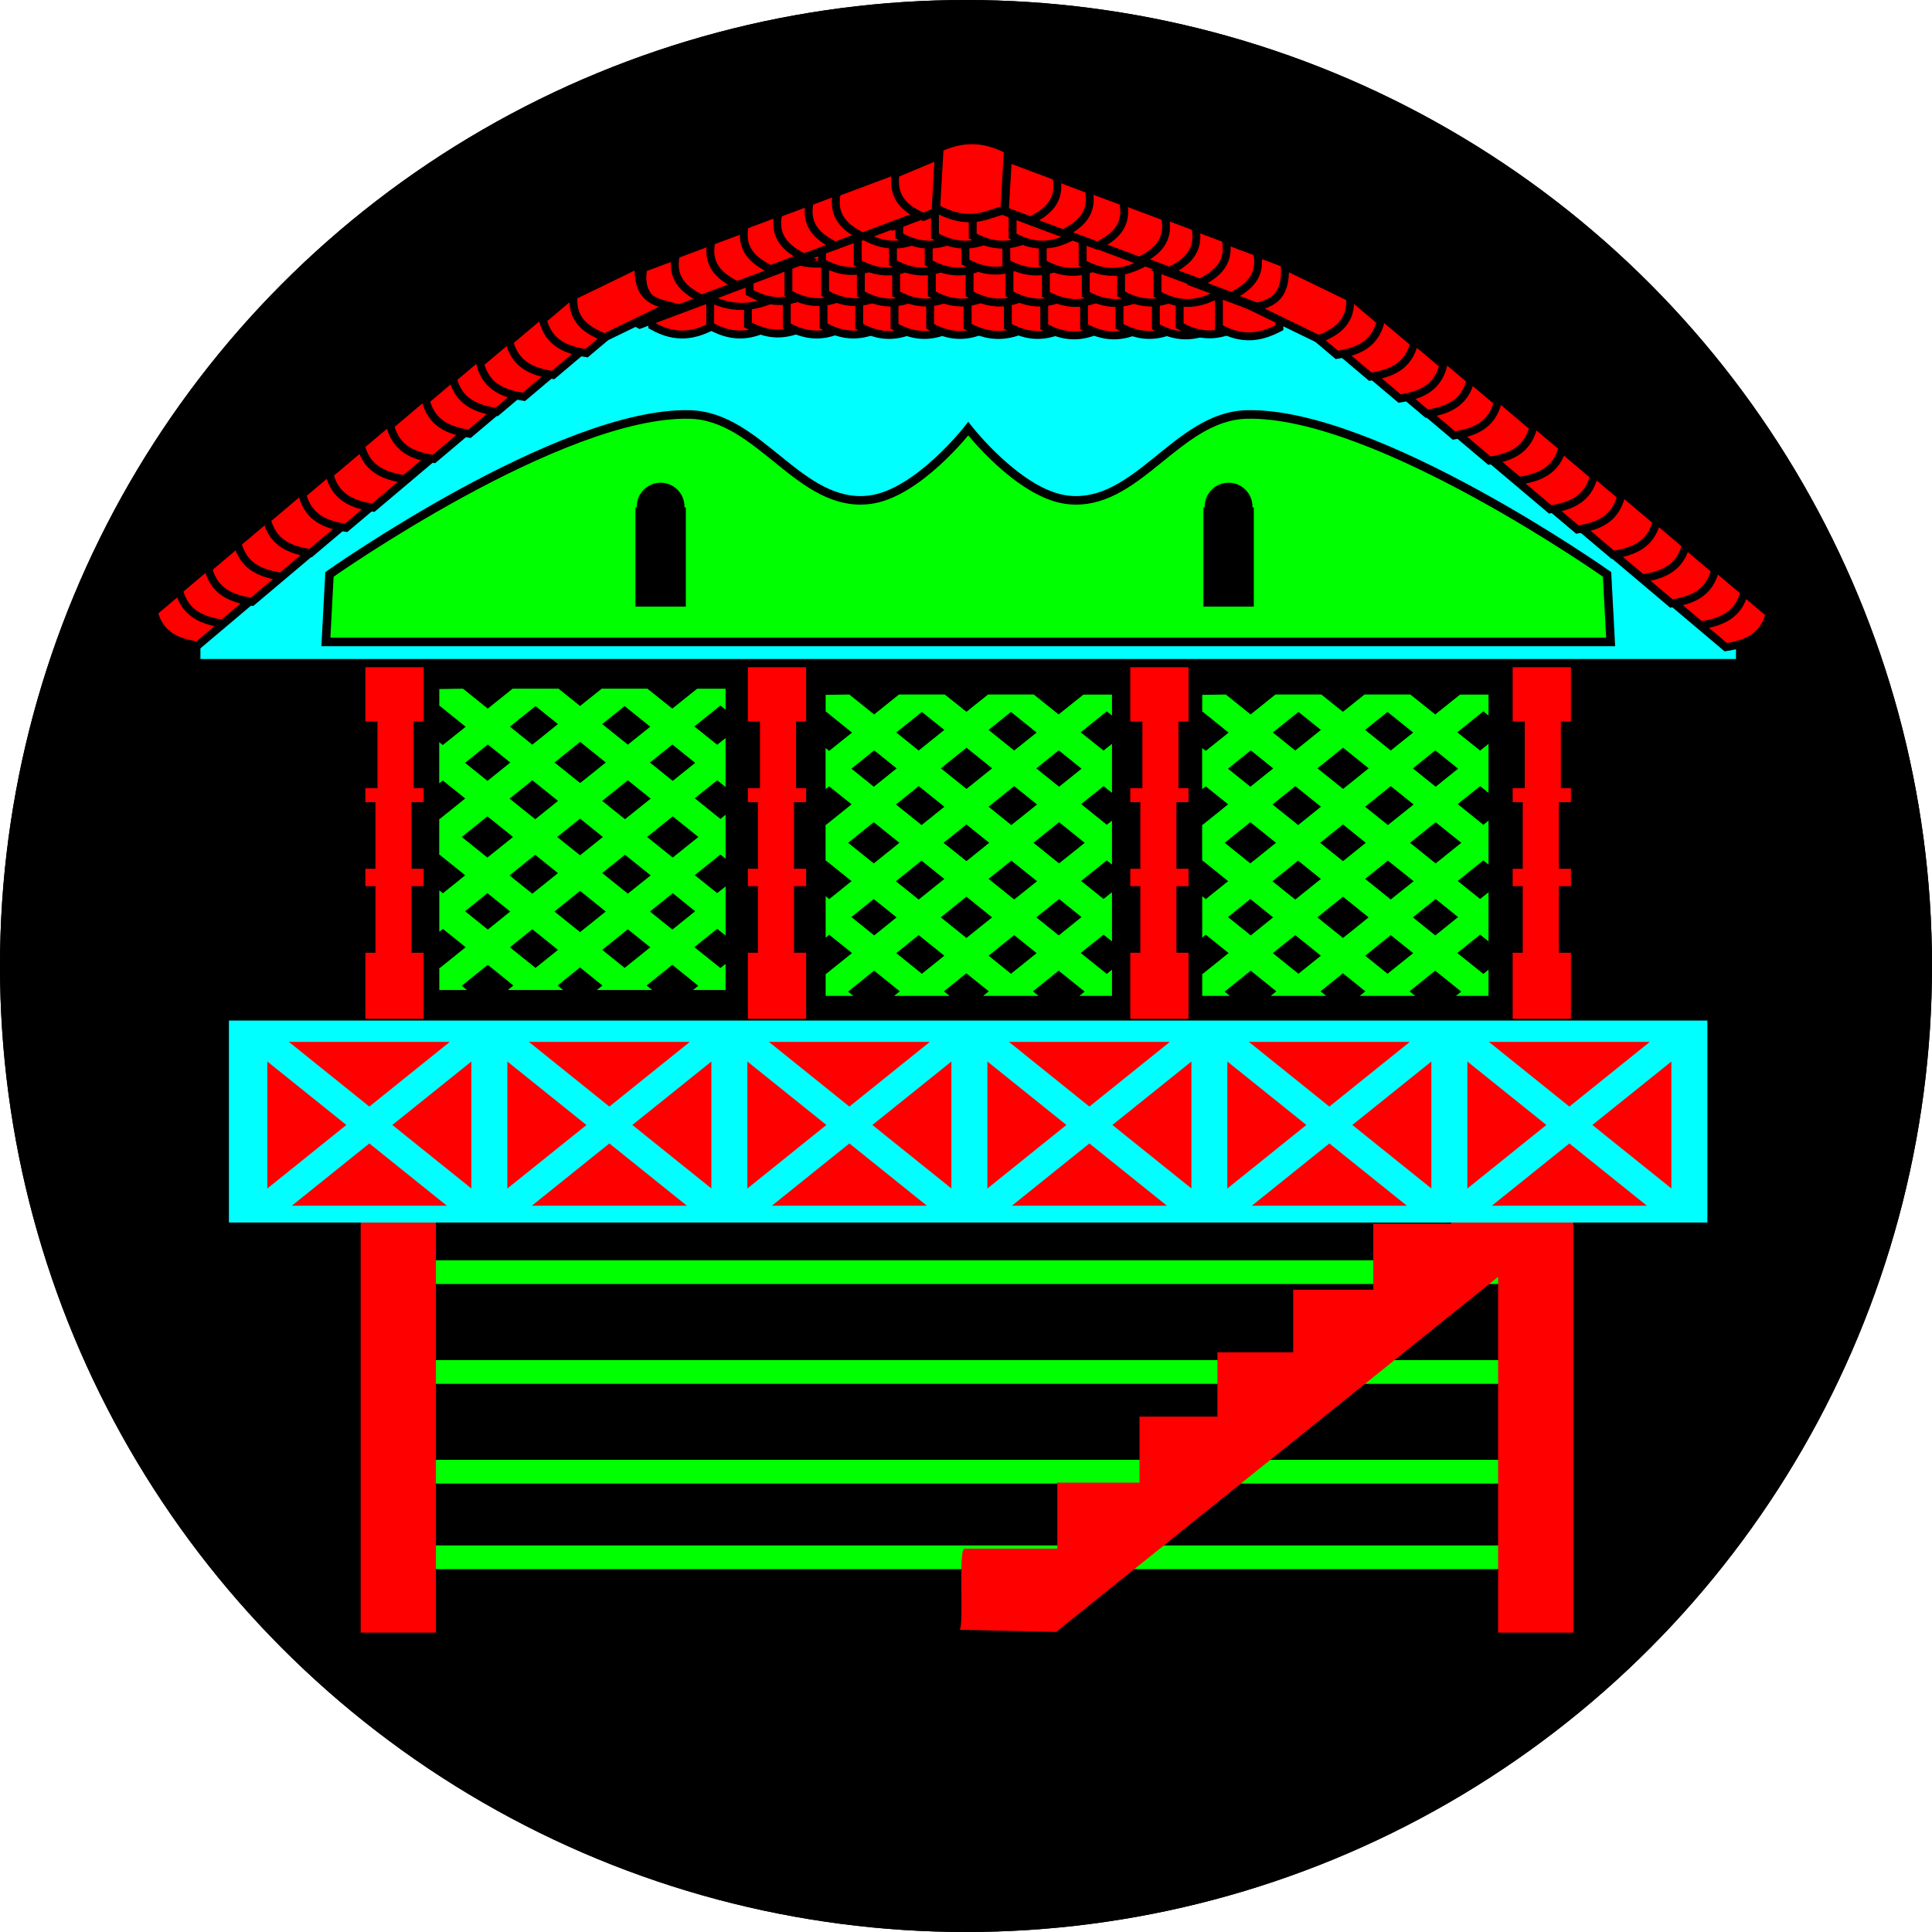 <?xml version="1.0" encoding="UTF-8" standalone="no"?>
<!-- Created with Inkscape (http://www.inkscape.org/) -->

<svg
   xmlns:dc="http://purl.org/dc/elements/1.1/"
   xmlns:cc="http://creativecommons.org/ns#"
   xmlns:rdf="http://www.w3.org/1999/02/22-rdf-syntax-ns#"
   xmlns:svg="http://www.w3.org/2000/svg"
   xmlns="http://www.w3.org/2000/svg"
   xmlns:sodipodi="http://sodipodi.sourceforge.net/DTD/sodipodi-0.dtd"
   xmlns:inkscape="http://www.inkscape.org/namespaces/inkscape"
   width="100"
   height="100"
   viewBox="0 0 26.458 26.458"
   version="1.1"
   id="svg5178"
   inkscape:version="0.92.3 (2405546, 2018-03-11)"
   sodipodi:docname="template9.svg">
  <defs
     id="defs5172" />
  <sodipodi:namedview
     id="base"
     pagecolor="#ffffff"
     bordercolor="#666666"
     borderopacity="1.0"
     inkscape:pageopacity="0.0"
     inkscape:pageshadow="2"
     inkscape:zoom="6.9658599"
     inkscape:cx="26.779186"
     inkscape:cy="51.047329"
     inkscape:document-units="mm"
     inkscape:current-layer="layer1"
     showgrid="false"
     units="px"
     inkscape:window-width="1920"
     inkscape:window-height="1017"
     inkscape:window-x="-8"
     inkscape:window-y="-8"
     inkscape:window-maximized="1"
     inkscape:snap-global="false"
     showguides="true"
     inkscape:guide-bbox="true">
    <sodipodi:guide
       position="7.843,-2.929"
       orientation="0,1"
       id="guide7436"
       inkscape:locked="false" />
  </sodipodi:namedview>
  <g
     inkscape:label="Layer 1"
     inkscape:groupmode="layer"
     id="layer1"
     transform="translate(0,-270.542)">
    <circle
       style="opacity:1;vector-effect:none;fill:#000000;fill-opacity:1;fill-rule:nonzero;stroke:none;stroke-width:0.241;stroke-linecap:butt;stroke-linejoin:miter;stroke-miterlimit:4;stroke-dasharray:none;stroke-dashoffset:0;stroke-opacity:1"
       id="path5798-6-7"
       cx="13.229"
       cy="283.771"
       r="13.229" />
    <circle
       style="opacity:1;vector-effect:none;fill:#000000;fill-opacity:1;fill-rule:nonzero;stroke:none;stroke-width:0.241;stroke-linecap:butt;stroke-linejoin:miter;stroke-miterlimit:4;stroke-dasharray:none;stroke-dashoffset:0;stroke-opacity:1"
       id="path5798-6-7-1"
       cx="13.229"
       cy="283.771"
       r="13.229" />
    <rect
       y="287.801"
       x="5.161"
       height="0.325"
       width="16.036"
       id="rect6314"
       style="opacity:1;vector-effect:none;fill:#00ff00;fill-opacity:1;fill-rule:nonzero;stroke:none;stroke-width:0.098px;stroke-linecap:butt;stroke-linejoin:miter;stroke-miterlimit:4;stroke-dasharray:none;stroke-dashoffset:0;stroke-opacity:1" />
    <rect
       y="289.168"
       x="5.728"
       height="0.325"
       width="15.418"
       id="rect6316"
       style="opacity:1;vector-effect:none;fill:#00ff00;fill-opacity:1;fill-rule:nonzero;stroke:none;stroke-width:0.098px;stroke-linecap:butt;stroke-linejoin:miter;stroke-miterlimit:4;stroke-dasharray:none;stroke-dashoffset:0;stroke-opacity:1" />
    <rect
       y="290.534"
       x="5.728"
       height="0.325"
       width="15.556"
       id="rect6318"
       style="opacity:1;vector-effect:none;fill:#00ff00;fill-opacity:1;fill-rule:nonzero;stroke:none;stroke-width:0.098px;stroke-linecap:butt;stroke-linejoin:miter;stroke-miterlimit:4;stroke-dasharray:none;stroke-dashoffset:0;stroke-opacity:1" />
    <rect
       style="opacity:1;vector-effect:none;fill:#00ff00;fill-opacity:1;fill-rule:nonzero;stroke:none;stroke-width:0.098px;stroke-linecap:butt;stroke-linejoin:miter;stroke-miterlimit:4;stroke-dasharray:none;stroke-dashoffset:0;stroke-opacity:1"
       id="rect6312"
       width="15.384"
       height="0.325"
       x="5.728"
       y="291.706" />
    <rect
       style="opacity:1;vector-effect:none;fill:#ff0000;fill-opacity:1;fill-rule:nonzero;stroke:none;stroke-width:0.189;stroke-linecap:butt;stroke-linejoin:miter;stroke-miterlimit:4;stroke-dasharray:none;stroke-dashoffset:0;stroke-opacity:1"
       id="rect4735"
       width="1.031"
       height="5.844"
       x="4.939"
       y="287.056" />
    <path
       style="opacity:1;vector-effect:none;fill:#ff0000;fill-opacity:1;fill-rule:nonzero;stroke:none;stroke-width:0.335;stroke-linecap:butt;stroke-linejoin:miter;stroke-miterlimit:4;stroke-dasharray:none;stroke-dashoffset:0;stroke-opacity:1"
       d="m 22.028,284.687 -0.021,0.017 v 0.858 h -1.038 v 0.857 h -1.096 v 0.881 h -1.067 v 0.904 h -1.096 v 0.857 h -1.038 v 0.881 h -1.067 v 0.904 h -1.125 v 0.904 h -1.267 c -0.097,-0.028 -0.007,1.059 -0.072,1.111 l 1.322,0.03 8.888,-7.14 z m -7.548,6.158 v 0.014 l 0.026,-0.014 z"
       id="rect4735-9-1"
       inkscape:connector-curvature="0"
       sodipodi:nodetypes="cccccccccccccccccccccccccc" />
    <rect
       style="opacity:1;vector-effect:none;fill:#ff0000;fill-opacity:1;fill-rule:nonzero;stroke:none;stroke-width:0.189;stroke-linecap:butt;stroke-linejoin:miter;stroke-miterlimit:4;stroke-dasharray:none;stroke-dashoffset:0;stroke-opacity:1"
       id="rect4735-9"
       width="1.031"
       height="5.798"
       x="20.516"
       y="287.102" />
    <path
       inkscape:connector-curvature="0"
       id="path8631"
       d="m 6.016,279.978 v 0.234 l 0.005,-0.004 0.356,0.287 -0.313,0.25 -0.049,-0.039 v 0.564 l 0.049,-0.039 0.307,0.246 -0.351,0.282 -0.005,-0.004 v 0.496 l 0.005,-0.004 0.351,0.282 -0.306,0.246 -0.049,-0.04 v 0.568 l 0.049,-0.04 0.312,0.251 -0.356,0.286 -0.005,-0.004 v 0.304 h 0.379 l -0.072,-0.058 0.357,-0.287 0.351,0.283 -0.077,0.062 h 0.759 l -0.077,-0.062 0.307,-0.247 0.307,0.247 -0.077,0.062 h 0.759 l -0.077,-0.062 0.352,-0.283 0.356,0.287 -0.072,0.058 h 0.446 v -0.358 l -0.071,0.057 -0.357,-0.286 0.313,-0.251 0.115,0.092 v -0.673 l -0.115,0.092 -0.307,-0.246 0.351,-0.282 0.071,0.057 v -0.602 l -0.071,0.057 -0.351,-0.283 0.307,-0.246 0.115,0.092 v -0.671 l -0.115,0.092 -0.313,-0.25 0.357,-0.287 0.071,0.057 v -0.287 h -0.39 l -0.34,0.272 -0.341,-0.273 H 8.24 l -0.296,0.237 -0.296,-0.237 H 7.02 l -0.34,0.273 -0.34,-0.273 z m 1.318,0.234 0.307,0.246 -0.351,0.282 -0.307,-0.247 z m 1.22,0 0.351,0.282 -0.307,0.246 -0.351,-0.282 z m -0.609,0.49 0.351,0.282 -0.351,0.282 -0.351,-0.282 z m -1.264,0.036 0.307,0.247 -0.312,0.251 -0.307,-0.247 z m 2.527,0 0.312,0.251 -0.307,0.247 -0.312,-0.251 z m -1.917,0.49 0.351,0.282 -0.312,0.251 -0.351,-0.282 z m 1.307,0 0.313,0.251 -0.352,0.282 -0.312,-0.251 z m -1.923,0.494 0.351,0.282 -0.351,0.282 -0.351,-0.282 z m 2.538,0 0.351,0.282 -0.351,0.282 -0.351,-0.282 z m -1.269,0.031 0.312,0.251 -0.312,0.251 -0.313,-0.251 z m -0.615,0.495 0.312,0.251 -0.351,0.282 -0.312,-0.25 z m 1.23,0 0.352,0.282 -0.313,0.25 -0.351,-0.282 z m -0.615,0.494 0.351,0.283 -0.351,0.282 -0.351,-0.282 z m -1.269,0.032 0.312,0.251 -0.306,0.247 -0.312,-0.251 z m 2.538,0 0.307,0.247 -0.312,0.251 -0.307,-0.247 z m -1.923,0.494 0.351,0.282 -0.307,0.247 -0.351,-0.282 z m 1.308,0 0.307,0.247 -0.351,0.282 -0.306,-0.247 z"
       style="opacity:1;vector-effect:none;fill:#00ff00;fill-opacity:1;fill-rule:nonzero;stroke:none;stroke-width:0.099;stroke-linecap:butt;stroke-linejoin:miter;stroke-miterlimit:4;stroke-dasharray:none;stroke-dashoffset:0;stroke-opacity:1" />
    <path
       inkscape:connector-curvature="0"
       id="path8633"
       d="m 11.307,280.058 v 0.234 l 0.005,-0.004 0.356,0.287 -0.313,0.25 -0.049,-0.039 v 0.564 l 0.049,-0.039 0.307,0.246 -0.351,0.282 -0.005,-0.004 v 0.496 l 0.005,-0.004 0.351,0.282 -0.306,0.246 -0.049,-0.04 v 0.568 l 0.049,-0.04 0.312,0.251 -0.356,0.286 -0.005,-0.004 v 0.304 h 0.379 l -0.072,-0.058 0.357,-0.287 0.351,0.283 -0.077,0.062 h 0.759 l -0.077,-0.062 0.307,-0.247 0.307,0.247 -0.077,0.062 h 0.759 l -0.077,-0.062 0.352,-0.283 0.356,0.287 -0.072,0.058 h 0.446 v -0.358 l -0.071,0.057 -0.357,-0.286 0.313,-0.251 0.115,0.092 v -0.673 l -0.115,0.092 -0.307,-0.246 0.351,-0.282 0.071,0.057 v -0.602 l -0.071,0.057 -0.351,-0.283 0.307,-0.246 0.115,0.092 v -0.671 l -0.115,0.092 -0.313,-0.25 0.357,-0.287 0.071,0.057 v -0.287 h -0.39 l -0.34,0.272 -0.341,-0.273 H 13.531 l -0.296,0.237 -0.296,-0.237 h -0.628 l -0.34,0.273 -0.34,-0.273 z m 1.318,0.234 0.307,0.246 -0.351,0.282 -0.307,-0.247 z m 1.22,0 0.351,0.282 -0.307,0.246 -0.351,-0.282 z m -0.609,0.49 0.351,0.282 -0.351,0.282 -0.351,-0.282 z m -1.264,0.036 0.307,0.247 -0.312,0.251 -0.307,-0.247 z m 2.527,0 0.312,0.251 -0.307,0.247 -0.312,-0.251 z m -1.917,0.49 0.351,0.282 -0.312,0.251 -0.351,-0.282 z m 1.307,0 0.313,0.251 -0.352,0.282 -0.312,-0.251 z m -1.923,0.494 0.351,0.282 -0.351,0.282 -0.351,-0.282 z m 2.538,0 0.351,0.282 -0.351,0.282 -0.351,-0.282 z m -1.269,0.031 0.312,0.251 -0.312,0.251 -0.313,-0.251 z m -0.615,0.495 0.312,0.251 -0.351,0.282 -0.312,-0.25 z m 1.23,0 0.352,0.282 -0.313,0.25 -0.351,-0.282 z m -0.615,0.494 0.351,0.283 -0.351,0.282 -0.351,-0.282 z m -1.269,0.032 0.312,0.251 -0.306,0.247 -0.312,-0.251 z m 2.538,0 0.307,0.247 -0.312,0.251 -0.307,-0.247 z m -1.923,0.494 0.351,0.282 -0.307,0.247 -0.351,-0.282 z m 1.308,0 0.307,0.247 -0.351,0.282 -0.306,-0.247 z"
       style="opacity:1;vector-effect:none;fill:#00ff00;fill-opacity:1;fill-rule:nonzero;stroke:none;stroke-width:0.099;stroke-linecap:butt;stroke-linejoin:miter;stroke-miterlimit:4;stroke-dasharray:none;stroke-dashoffset:0;stroke-opacity:1" />
    <path
       style="opacity:1;vector-effect:none;fill:#00ff00;fill-opacity:1;fill-rule:nonzero;stroke:none;stroke-width:0.099;stroke-linecap:butt;stroke-linejoin:miter;stroke-miterlimit:4;stroke-dasharray:none;stroke-dashoffset:0;stroke-opacity:1"
       d="m 16.464,280.058 v 0.234 l 0.005,-0.004 0.356,0.287 -0.313,0.25 -0.049,-0.039 v 0.564 l 0.049,-0.039 0.307,0.246 -0.351,0.282 -0.005,-0.004 v 0.496 l 0.005,-0.004 0.351,0.282 -0.306,0.246 -0.049,-0.04 v 0.568 l 0.049,-0.04 0.312,0.251 -0.356,0.286 -0.005,-0.004 v 0.304 h 0.379 l -0.072,-0.058 0.357,-0.287 0.351,0.283 -0.077,0.062 h 0.759 l -0.077,-0.062 0.307,-0.247 0.307,0.247 -0.077,0.062 h 0.759 l -0.077,-0.062 0.352,-0.283 0.356,0.287 -0.072,0.058 h 0.446 v -0.358 l -0.071,0.057 -0.357,-0.286 0.313,-0.251 0.115,0.092 v -0.673 l -0.115,0.092 -0.307,-0.246 0.351,-0.282 0.071,0.057 v -0.602 l -0.071,0.057 -0.351,-0.283 0.307,-0.246 0.115,0.092 v -0.671 l -0.115,0.092 -0.313,-0.25 0.357,-0.287 0.071,0.057 v -0.287 h -0.39 l -0.34,0.272 -0.341,-0.273 h -0.627 l -0.296,0.237 -0.296,-0.237 h -0.628 l -0.34,0.273 -0.34,-0.273 z m 1.318,0.234 0.307,0.246 -0.351,0.282 -0.307,-0.247 z m 1.22,0 0.351,0.282 -0.307,0.246 -0.351,-0.282 z m -0.609,0.49 0.351,0.282 -0.351,0.282 -0.351,-0.282 z m -1.264,0.036 0.307,0.247 -0.312,0.251 -0.307,-0.247 z m 2.527,0 0.312,0.251 -0.307,0.247 -0.312,-0.251 z m -1.917,0.49 0.351,0.282 -0.312,0.251 -0.351,-0.282 z m 1.307,0 0.313,0.251 -0.352,0.282 -0.312,-0.251 z m -1.923,0.494 0.351,0.282 -0.351,0.282 -0.351,-0.282 z m 2.538,0 0.351,0.282 -0.351,0.282 -0.351,-0.282 z m -1.269,0.031 0.312,0.251 -0.312,0.251 -0.313,-0.251 z m -0.615,0.495 0.312,0.251 -0.351,0.282 -0.312,-0.25 z m 1.23,0 0.352,0.282 -0.313,0.25 -0.351,-0.282 z m -0.615,0.494 0.351,0.283 -0.351,0.282 -0.351,-0.282 z m -1.269,0.032 0.312,0.251 -0.306,0.247 -0.312,-0.251 z m 2.538,0 0.307,0.247 -0.312,0.251 -0.307,-0.247 z m -1.923,0.494 0.351,0.282 -0.307,0.247 -0.351,-0.282 z m 1.308,0 0.307,0.247 -0.351,0.282 -0.306,-0.247 z"
       id="rect4490"
       inkscape:connector-curvature="0" />
    <path
       id="path4195-4"
       style="fill:#00ffff;stroke:#000000;stroke-width:0.117px;stroke-linecap:butt;stroke-linejoin:miter;stroke-opacity:1"
       d="m 2.686,279.625 v -0.779 l 6.164,-4.38 c 2.939,0 5.879,0 8.818,0 l 6.164,4.38 v 0.779 c -7.049,0 -14.098,0 -21.146,0 z"
       inkscape:connector-curvature="0"
       sodipodi:nodetypes="ccccccc" />
    <path
       id="path4197-4"
       style="fill:#00ff00;stroke:#000000;stroke-width:0.117px;stroke-linecap:butt;stroke-linejoin:miter;stroke-opacity:1"
       d="m 22.057,279.333 -0.049,-0.925 c 0,0 -3.16,-2.229 -4.931,-2.19 -0.964,0.021 -1.509,1.287 -2.466,1.168 -0.657,-0.082 -1.351,-0.973 -1.351,-0.973 0,0 -0.694,0.892 -1.351,0.973 -0.957,0.119 -1.502,-1.147 -2.466,-1.168 -1.771,-0.039 -4.931,2.19 -4.931,2.19 l -0.049,0.925 h 8.798 z"
       inkscape:connector-curvature="0"
       sodipodi:nodetypes="ccccccccccc" />
    <path
       inkscape:connector-curvature="0"
       style="opacity:1;vector-effect:none;fill:#ff0000;fill-opacity:1;fill-rule:nonzero;stroke:#000000;stroke-width:0.061;stroke-linecap:butt;stroke-linejoin:miter;stroke-miterlimit:4;stroke-dasharray:none;stroke-dashoffset:0;stroke-opacity:1"
       d="m 4.973,279.649 v 0.805 H 5.139 v 0.851 H 4.973 v 0.253 h 0.138 v 0.851 H 4.973 v 0.299 h 0.138 v 0.851 H 4.973 v 0.966 H 5.832 v -0.966 H 5.666 v -0.851 H 5.832 V 282.409 H 5.666 v -0.851 H 5.832 v -0.253 H 5.695 v -0.851 h 0.138 v -0.805 z"
       id="rect4330" />
    <path
       id="path4384"
       d="m 10.211,279.649 v 0.805 h 0.166 v 0.851 h -0.166 v 0.253 h 0.138 v 0.851 h -0.138 v 0.299 h 0.138 v 0.851 h -0.138 v 0.966 h 0.859 v -0.966 h -0.166 v -0.851 h 0.166 v -0.299 h -0.166 v -0.851 h 0.166 v -0.253 h -0.138 v -0.851 h 0.138 v -0.805 z"
       style="opacity:1;vector-effect:none;fill:#ff0000;fill-opacity:1;fill-rule:nonzero;stroke:#000000;stroke-width:0.061;stroke-linecap:butt;stroke-linejoin:miter;stroke-miterlimit:4;stroke-dasharray:none;stroke-dashoffset:0;stroke-opacity:1"
       inkscape:connector-curvature="0" />
    <path
       id="path4386"
       d="m 15.448,279.649 v 0.805 h 0.166 v 0.851 h -0.166 v 0.253 h 0.138 v 0.851 h -0.138 v 0.299 h 0.138 v 0.851 h -0.138 v 0.966 h 0.859 v -0.966 h -0.166 v -0.851 h 0.166 v -0.299 h -0.166 v -0.851 h 0.166 v -0.253 h -0.138 v -0.851 h 0.138 v -0.805 z"
       style="opacity:1;vector-effect:none;fill:#ff0000;fill-opacity:1;fill-rule:nonzero;stroke:#000000;stroke-width:0.061;stroke-linecap:butt;stroke-linejoin:miter;stroke-miterlimit:4;stroke-dasharray:none;stroke-dashoffset:0;stroke-opacity:1"
       inkscape:connector-curvature="0" />
    <path
       id="path4388"
       d="m 20.685,279.649 v 0.805 h 0.166 v 0.851 H 20.685 v 0.253 h 0.138 v 0.851 H 20.685 v 0.299 h 0.138 v 0.851 H 20.685 v 0.966 h 0.859 v -0.966 h -0.166 v -0.851 h 0.166 v -0.299 h -0.166 v -0.851 h 0.166 v -0.253 h -0.138 v -0.851 h 0.138 v -0.805 z"
       style="opacity:1;vector-effect:none;fill:#ff0000;fill-opacity:1;fill-rule:nonzero;stroke:#000000;stroke-width:0.061;stroke-linecap:butt;stroke-linejoin:miter;stroke-miterlimit:4;stroke-dasharray:none;stroke-dashoffset:0;stroke-opacity:1"
       inkscape:connector-curvature="0" />
    <rect
       style="opacity:1;vector-effect:none;fill:#00ffff;fill-opacity:1;fill-rule:nonzero;stroke:none;stroke-width:0.239;stroke-linecap:butt;stroke-linejoin:miter;stroke-miterlimit:4;stroke-dasharray:none;stroke-dashoffset:0;stroke-opacity:1"
       id="rect4390"
       width="20.247"
       height="2.766"
       x="3.135"
       y="284.518" />
    <path
       style="opacity:1;vector-effect:none;fill:#ff0000;fill-opacity:1;fill-rule:nonzero;stroke:none;stroke-width:0.117px;stroke-linecap:butt;stroke-linejoin:miter;stroke-miterlimit:4;stroke-dasharray:none;stroke-dashoffset:0;stroke-opacity:1"
       d="m 3.956,284.81 1.102,0.886 1.102,-0.886 z m -0.295,0.269 v 1.739 l 1.082,-0.87 z m 2.794,1.9e-4 -1.082,0.869 1.082,0.869 z m -1.397,1.122 -1.062,0.853 h 2.124 z"
       id="rect4392"
       inkscape:connector-curvature="0" />
    <path
       style="opacity:1;vector-effect:none;fill:#ff0000;fill-opacity:1;fill-rule:nonzero;stroke:none;stroke-width:0.117px;stroke-linecap:butt;stroke-linejoin:miter;stroke-miterlimit:4;stroke-dasharray:none;stroke-dashoffset:0;stroke-opacity:1"
       d="m 7.243,284.81 1.102,0.886 1.102,-0.886 z m -0.295,0.269 v 1.739 L 8.031,285.949 Z m 2.794,1.9e-4 -1.082,0.869 1.082,0.869 z m -1.397,1.122 -1.062,0.853 h 2.124 z"
       id="rect4392-9"
       inkscape:connector-curvature="0" />
    <path
       style="opacity:1;vector-effect:none;fill:#ff0000;fill-opacity:1;fill-rule:nonzero;stroke:none;stroke-width:0.117px;stroke-linecap:butt;stroke-linejoin:miter;stroke-miterlimit:4;stroke-dasharray:none;stroke-dashoffset:0;stroke-opacity:1"
       d="m 10.53,284.81 1.102,0.886 1.102,-0.886 z m -0.295,0.269 v 1.739 l 1.082,-0.87 z m 2.794,1.9e-4 -1.082,0.869 1.082,0.869 z m -1.397,1.122 -1.062,0.853 h 2.124 z"
       id="rect4392-8"
       inkscape:connector-curvature="0" />
    <path
       style="opacity:1;vector-effect:none;fill:#ff0000;fill-opacity:1;fill-rule:nonzero;stroke:none;stroke-width:0.117px;stroke-linecap:butt;stroke-linejoin:miter;stroke-miterlimit:4;stroke-dasharray:none;stroke-dashoffset:0;stroke-opacity:1"
       d="m 13.817,284.81 1.102,0.886 1.102,-0.886 z m -0.295,0.269 v 1.739 l 1.082,-0.87 z m 2.794,1.9e-4 -1.082,0.869 1.082,0.869 z m -1.397,1.122 -1.062,0.853 h 2.124 z"
       id="rect4392-9-2"
       inkscape:connector-curvature="0" />
    <path
       style="opacity:1;vector-effect:none;fill:#ff0000;fill-opacity:1;fill-rule:nonzero;stroke:none;stroke-width:0.117px;stroke-linecap:butt;stroke-linejoin:miter;stroke-miterlimit:4;stroke-dasharray:none;stroke-dashoffset:0;stroke-opacity:1"
       d="m 17.103,284.81 1.102,0.886 1.102,-0.886 z m -0.295,0.269 v 1.739 l 1.082,-0.87 z m 2.794,1.9e-4 -1.082,0.869 1.082,0.869 z m -1.397,1.122 -1.062,0.853 h 2.124 z"
       id="rect4392-8-9"
       inkscape:connector-curvature="0" />
    <path
       style="opacity:1;vector-effect:none;fill:#ff0000;fill-opacity:1;fill-rule:nonzero;stroke:none;stroke-width:0.117px;stroke-linecap:butt;stroke-linejoin:miter;stroke-miterlimit:4;stroke-dasharray:none;stroke-dashoffset:0;stroke-opacity:1"
       d="m 20.39,284.81 1.102,0.886 1.102,-0.886 z m -0.295,0.269 v 1.739 l 1.082,-0.87 z m 2.794,1.9e-4 -1.082,0.869 1.082,0.869 z m -1.397,1.122 -1.062,0.853 h 2.124 z"
       id="rect4392-9-2-6"
       inkscape:connector-curvature="0" />
    <path
       sodipodi:nodetypes="ccccc"
       inkscape:connector-curvature="0"
       d="m 8.933,274.169 c 0.477,0.253 0.652,0.125 0.828,0 v 0.836 c -0.236,0.122 -0.49,0.19 -0.828,0 z"
       style="opacity:1;vector-effect:none;fill:#ff0000;fill-opacity:1;fill-rule:nonzero;stroke:#000000;stroke-width:0.108;stroke-linecap:butt;stroke-linejoin:miter;stroke-miterlimit:4;stroke-dasharray:none;stroke-dashoffset:0;stroke-opacity:1"
       id="path5635" />
    <path
       sodipodi:nodetypes="ccccc"
       inkscape:connector-curvature="0"
       d="m 9.726,274.169 c 0.477,0.253 0.652,0.125 0.828,0 v 0.836 c -0.236,0.122 -0.49,0.19 -0.828,0 z"
       style="opacity:1;vector-effect:none;fill:#ff0000;fill-opacity:1;fill-rule:nonzero;stroke:#000000;stroke-width:0.108;stroke-linecap:butt;stroke-linejoin:miter;stroke-miterlimit:4;stroke-dasharray:none;stroke-dashoffset:0;stroke-opacity:1"
       id="path5637" />
    <path
       sodipodi:nodetypes="ccccc"
       inkscape:connector-curvature="0"
       d="m 10.243,274.155 c 0.477,0.253 0.652,0.125 0.828,0 v 0.836 c -0.236,0.122 -0.49,0.19 -0.828,0 z"
       style="opacity:1;vector-effect:none;fill:#ff0000;fill-opacity:1;fill-rule:nonzero;stroke:#000000;stroke-width:0.108;stroke-linecap:butt;stroke-linejoin:miter;stroke-miterlimit:4;stroke-dasharray:none;stroke-dashoffset:0;stroke-opacity:1"
       id="path5639" />
    <path
       sodipodi:nodetypes="ccccc"
       inkscape:connector-curvature="0"
       d="m 10.775,274.169 c 0.477,0.253 0.652,0.125 0.828,0 v 0.836 c -0.236,0.122 -0.49,0.19 -0.828,0 z"
       style="opacity:1;vector-effect:none;fill:#ff0000;fill-opacity:1;fill-rule:nonzero;stroke:#000000;stroke-width:0.108;stroke-linecap:butt;stroke-linejoin:miter;stroke-miterlimit:4;stroke-dasharray:none;stroke-dashoffset:0;stroke-opacity:1"
       id="path5641" />
    <path
       sodipodi:nodetypes="ccccc"
       inkscape:connector-curvature="0"
       d="m 11.278,274.169 c 0.477,0.253 0.652,0.125 0.828,0 v 0.836 c -0.236,0.122 -0.49,0.19 -0.828,0 z"
       style="opacity:1;vector-effect:none;fill:#ff0000;fill-opacity:1;fill-rule:nonzero;stroke:#000000;stroke-width:0.108;stroke-linecap:butt;stroke-linejoin:miter;stroke-miterlimit:4;stroke-dasharray:none;stroke-dashoffset:0;stroke-opacity:1"
       id="path5643" />
    <path
       sodipodi:nodetypes="ccccc"
       inkscape:connector-curvature="0"
       d="m 11.767,274.175 c 0.477,0.253 0.652,0.125 0.828,0 v 0.836 c -0.236,0.122 -0.49,0.19 -0.828,0 z"
       style="opacity:1;vector-effect:none;fill:#ff0000;fill-opacity:1;fill-rule:nonzero;stroke:#000000;stroke-width:0.108;stroke-linecap:butt;stroke-linejoin:miter;stroke-miterlimit:4;stroke-dasharray:none;stroke-dashoffset:0;stroke-opacity:1"
       id="path5645" />
    <path
       sodipodi:nodetypes="ccccc"
       inkscape:connector-curvature="0"
       d="m 12.25,274.175 c 0.477,0.253 0.652,0.125 0.828,0 v 0.836 c -0.236,0.122 -0.49,0.19 -0.828,0 z"
       style="opacity:1;vector-effect:none;fill:#ff0000;fill-opacity:1;fill-rule:nonzero;stroke:#000000;stroke-width:0.108;stroke-linecap:butt;stroke-linejoin:miter;stroke-miterlimit:4;stroke-dasharray:none;stroke-dashoffset:0;stroke-opacity:1"
       id="path5647" />
    <path
       id="rect4812"
       style="opacity:1;vector-effect:none;fill:#ff0000;fill-opacity:1;fill-rule:nonzero;stroke:#000000;stroke-width:0.108;stroke-linecap:butt;stroke-linejoin:miter;stroke-miterlimit:4;stroke-dasharray:none;stroke-dashoffset:0;stroke-opacity:1"
       d="m 12.738,274.175 c 0.477,0.253 0.652,0.125 0.828,0 v 0.836 c -0.236,0.122 -0.49,0.19 -0.828,0 z"
       inkscape:connector-curvature="0"
       sodipodi:nodetypes="ccccc" />
    <path
       sodipodi:nodetypes="ccccc"
       inkscape:connector-curvature="0"
       d="m 13.251,274.176 c 0.491,0.253 0.671,0.125 0.852,0 v 0.835 c -0.243,0.122 -0.505,0.189 -0.852,0 z"
       style="opacity:1;vector-effect:none;fill:#ff0000;fill-opacity:1;fill-rule:nonzero;stroke:#000000;stroke-width:0.11;stroke-linecap:butt;stroke-linejoin:miter;stroke-miterlimit:4;stroke-dasharray:none;stroke-dashoffset:0;stroke-opacity:1"
       id="path5647-7" />
    <path
       id="rect4812-5"
       style="opacity:1;vector-effect:none;fill:#ff0000;fill-opacity:1;fill-rule:nonzero;stroke:#000000;stroke-width:0.108;stroke-linecap:butt;stroke-linejoin:miter;stroke-miterlimit:4;stroke-dasharray:none;stroke-dashoffset:0;stroke-opacity:1"
       d="m 13.802,274.175 c 0.477,0.253 0.652,0.125 0.828,0 v 0.836 c -0.236,0.122 -0.49,0.19 -0.828,0 z"
       inkscape:connector-curvature="0"
       sodipodi:nodetypes="ccccc" />
    <path
       sodipodi:nodetypes="ccccc"
       inkscape:connector-curvature="0"
       d="m 14.3,274.181 c 0.477,0.253 0.652,0.125 0.828,0 v 0.836 c -0.236,0.122 -0.49,0.19 -0.828,0 z"
       style="opacity:1;vector-effect:none;fill:#ff0000;fill-opacity:1;fill-rule:nonzero;stroke:#000000;stroke-width:0.108;stroke-linecap:butt;stroke-linejoin:miter;stroke-miterlimit:4;stroke-dasharray:none;stroke-dashoffset:0;stroke-opacity:1"
       id="path5647-5" />
    <path
       id="rect4812-2"
       style="opacity:1;vector-effect:none;fill:#ff0000;fill-opacity:1;fill-rule:nonzero;stroke:#000000;stroke-width:0.108;stroke-linecap:butt;stroke-linejoin:miter;stroke-miterlimit:4;stroke-dasharray:none;stroke-dashoffset:0;stroke-opacity:1"
       d="m 14.846,274.181 c 0.477,0.253 0.652,0.125 0.828,0 v 0.836 c -0.236,0.122 -0.49,0.19 -0.828,0 z"
       inkscape:connector-curvature="0"
       sodipodi:nodetypes="ccccc" />
    <path
       id="rect4812-5-7"
       style="opacity:1;vector-effect:none;fill:#ff0000;fill-opacity:1;fill-rule:nonzero;stroke:#000000;stroke-width:0.108;stroke-linecap:butt;stroke-linejoin:miter;stroke-miterlimit:4;stroke-dasharray:none;stroke-dashoffset:0;stroke-opacity:1"
       d="m 15.331,274.175 c 0.477,0.253 0.652,0.125 0.828,0 v 0.836 c -0.236,0.122 -0.49,0.19 -0.828,0 z"
       inkscape:connector-curvature="0"
       sodipodi:nodetypes="ccccc" />
    <path
       sodipodi:nodetypes="ccccc"
       inkscape:connector-curvature="0"
       d="m 15.829,274.181 c 0.477,0.253 0.652,0.125 0.828,0 v 0.836 c -0.236,0.122 -0.49,0.19 -0.828,0 z"
       style="opacity:1;vector-effect:none;fill:#ff0000;fill-opacity:1;fill-rule:nonzero;stroke:#000000;stroke-width:0.108;stroke-linecap:butt;stroke-linejoin:miter;stroke-miterlimit:4;stroke-dasharray:none;stroke-dashoffset:0;stroke-opacity:1"
       id="path5647-5-0" />
    <path
       sodipodi:nodetypes="ccccc"
       inkscape:connector-curvature="0"
       d="m 9.74,273.97 c 0.486,0.204 0.663,0.101 0.843,0 v 0.673 c -0.241,0.099 -0.499,0.153 -0.843,0 z"
       style="opacity:1;vector-effect:none;fill:#ff0000;fill-opacity:1;fill-rule:nonzero;stroke:#000000;stroke-width:0.098;stroke-linecap:butt;stroke-linejoin:miter;stroke-miterlimit:4;stroke-dasharray:none;stroke-dashoffset:0;stroke-opacity:1"
       id="path5637-5" />
    <path
       sodipodi:nodetypes="ccccc"
       inkscape:connector-curvature="0"
       d="m 10.265,273.711 c 0.477,0.253 0.652,0.125 0.828,0 v 0.836 c -0.236,0.122 -0.49,0.19 -0.828,0 z"
       style="opacity:1;vector-effect:none;fill:#ff0000;fill-opacity:1;fill-rule:nonzero;stroke:#000000;stroke-width:0.108;stroke-linecap:butt;stroke-linejoin:miter;stroke-miterlimit:4;stroke-dasharray:none;stroke-dashoffset:0;stroke-opacity:1"
       id="path5639-8" />
    <path
       sodipodi:nodetypes="ccccc"
       inkscape:connector-curvature="0"
       d="m 10.797,273.725 c 0.477,0.253 0.652,0.125 0.828,0 v 0.836 c -0.236,0.122 -0.49,0.19 -0.828,0 z"
       style="opacity:1;vector-effect:none;fill:#ff0000;fill-opacity:1;fill-rule:nonzero;stroke:#000000;stroke-width:0.108;stroke-linecap:butt;stroke-linejoin:miter;stroke-miterlimit:4;stroke-dasharray:none;stroke-dashoffset:0;stroke-opacity:1"
       id="path5641-5" />
    <path
       sodipodi:nodetypes="ccccc"
       inkscape:connector-curvature="0"
       d="m 11.3,273.725 c 0.477,0.253 0.652,0.125 0.828,0 v 0.836 c -0.236,0.122 -0.49,0.19 -0.828,0 z"
       style="opacity:1;vector-effect:none;fill:#ff0000;fill-opacity:1;fill-rule:nonzero;stroke:#000000;stroke-width:0.108;stroke-linecap:butt;stroke-linejoin:miter;stroke-miterlimit:4;stroke-dasharray:none;stroke-dashoffset:0;stroke-opacity:1"
       id="path5643-1" />
    <path
       sodipodi:nodetypes="ccccc"
       inkscape:connector-curvature="0"
       d="m 11.789,273.731 c 0.477,0.253 0.652,0.125 0.828,0 v 0.836 c -0.236,0.122 -0.49,0.19 -0.828,0 z"
       style="opacity:1;vector-effect:none;fill:#ff0000;fill-opacity:1;fill-rule:nonzero;stroke:#000000;stroke-width:0.108;stroke-linecap:butt;stroke-linejoin:miter;stroke-miterlimit:4;stroke-dasharray:none;stroke-dashoffset:0;stroke-opacity:1"
       id="path5645-7" />
    <path
       sodipodi:nodetypes="ccccc"
       inkscape:connector-curvature="0"
       d="m 12.272,273.731 c 0.477,0.253 0.652,0.125 0.828,0 v 0.836 c -0.236,0.122 -0.49,0.19 -0.828,0 z"
       style="opacity:1;vector-effect:none;fill:#ff0000;fill-opacity:1;fill-rule:nonzero;stroke:#000000;stroke-width:0.108;stroke-linecap:butt;stroke-linejoin:miter;stroke-miterlimit:4;stroke-dasharray:none;stroke-dashoffset:0;stroke-opacity:1"
       id="path5647-2" />
    <path
       id="rect4812-8"
       style="opacity:1;vector-effect:none;fill:#ff0000;fill-opacity:1;fill-rule:nonzero;stroke:#000000;stroke-width:0.108;stroke-linecap:butt;stroke-linejoin:miter;stroke-miterlimit:4;stroke-dasharray:none;stroke-dashoffset:0;stroke-opacity:1"
       d="m 12.761,273.731 c 0.477,0.253 0.652,0.125 0.828,0 v 0.836 c -0.236,0.122 -0.49,0.19 -0.828,0 z"
       inkscape:connector-curvature="0"
       sodipodi:nodetypes="ccccc" />
    <path
       sodipodi:nodetypes="ccccc"
       inkscape:connector-curvature="0"
       d="m 13.278,273.731 c 0.477,0.253 0.652,0.125 0.828,0 v 0.836 c -0.236,0.122 -0.49,0.19 -0.828,0 z"
       style="opacity:1;vector-effect:none;fill:#ff0000;fill-opacity:1;fill-rule:nonzero;stroke:#000000;stroke-width:0.108;stroke-linecap:butt;stroke-linejoin:miter;stroke-miterlimit:4;stroke-dasharray:none;stroke-dashoffset:0;stroke-opacity:1"
       id="path5647-7-8" />
    <path
       id="rect4812-5-1"
       style="opacity:1;vector-effect:none;fill:#ff0000;fill-opacity:1;fill-rule:nonzero;stroke:#000000;stroke-width:0.108;stroke-linecap:butt;stroke-linejoin:miter;stroke-miterlimit:4;stroke-dasharray:none;stroke-dashoffset:0;stroke-opacity:1"
       d="m 13.824,273.731 c 0.477,0.253 0.652,0.125 0.828,0 v 0.836 c -0.236,0.122 -0.49,0.19 -0.828,0 z"
       inkscape:connector-curvature="0"
       sodipodi:nodetypes="ccccc" />
    <path
       sodipodi:nodetypes="ccccc"
       inkscape:connector-curvature="0"
       d="m 14.323,273.737 c 0.477,0.253 0.652,0.125 0.828,0 v 0.836 c -0.236,0.122 -0.49,0.19 -0.828,0 z"
       style="opacity:1;vector-effect:none;fill:#ff0000;fill-opacity:1;fill-rule:nonzero;stroke:#000000;stroke-width:0.108;stroke-linecap:butt;stroke-linejoin:miter;stroke-miterlimit:4;stroke-dasharray:none;stroke-dashoffset:0;stroke-opacity:1"
       id="path5647-5-4" />
    <path
       id="rect4812-2-05"
       style="opacity:1;vector-effect:none;fill:#ff0000;fill-opacity:1;fill-rule:nonzero;stroke:#000000;stroke-width:0.108;stroke-linecap:butt;stroke-linejoin:miter;stroke-miterlimit:4;stroke-dasharray:none;stroke-dashoffset:0;stroke-opacity:1"
       d="m 14.869,273.737 c 0.477,0.253 0.652,0.125 0.828,0 v 0.836 c -0.236,0.122 -0.49,0.19 -0.828,0 z"
       inkscape:connector-curvature="0"
       sodipodi:nodetypes="ccccc" />
    <path
       id="rect4812-5-7-0"
       style="opacity:1;vector-effect:none;fill:#ff0000;fill-opacity:1;fill-rule:nonzero;stroke:#000000;stroke-width:0.108;stroke-linecap:butt;stroke-linejoin:miter;stroke-miterlimit:4;stroke-dasharray:none;stroke-dashoffset:0;stroke-opacity:1"
       d="m 15.353,273.731 c 0.477,0.253 0.652,0.125 0.828,0 v 0.836 c -0.236,0.122 -0.49,0.19 -0.828,0 z"
       inkscape:connector-curvature="0"
       sodipodi:nodetypes="ccccc" />
    <path
       id="rect4812-2-0"
       style="opacity:1;vector-effect:none;fill:#ff0000;fill-opacity:1;fill-rule:nonzero;stroke:#000000;stroke-width:0.108;stroke-linecap:butt;stroke-linejoin:miter;stroke-miterlimit:4;stroke-dasharray:none;stroke-dashoffset:0;stroke-opacity:1"
       d="m 16.155,274.167 c 0.477,0.253 0.652,0.125 0.828,0 v 0.836 c -0.236,0.122 -0.49,0.19 -0.828,0 z"
       inkscape:connector-curvature="0"
       sodipodi:nodetypes="ccccc" />
    <path
       sodipodi:nodetypes="ccccc"
       inkscape:connector-curvature="0"
       d="m 15.852,273.737 c 0.477,0.253 0.652,0.125 0.828,0 v 0.836 c -0.236,0.122 -0.49,0.19 -0.828,0 z"
       style="opacity:1;vector-effect:none;fill:#ff0000;fill-opacity:1;fill-rule:nonzero;stroke:#000000;stroke-width:0.108;stroke-linecap:butt;stroke-linejoin:miter;stroke-miterlimit:4;stroke-dasharray:none;stroke-dashoffset:0;stroke-opacity:1"
       id="path5647-5-0-5" />
    <path
       sodipodi:nodetypes="ccccc"
       inkscape:connector-curvature="0"
       d="m 10.772,273.465 c 0.49,0.184 0.669,0.091 0.85,0 v 0.609 c -0.242,0.089 -0.503,0.138 -0.85,0 z"
       style="opacity:1;vector-effect:none;fill:#ff0000;fill-opacity:1;fill-rule:nonzero;stroke:#000000;stroke-width:0.094;stroke-linecap:butt;stroke-linejoin:miter;stroke-miterlimit:4;stroke-dasharray:none;stroke-dashoffset:0;stroke-opacity:1"
       id="path5641-1" />
    <path
       sodipodi:nodetypes="ccccc"
       inkscape:connector-curvature="0"
       d="m 11.257,273.299 c 0.477,0.253 0.652,0.125 0.828,0 v 0.836 c -0.236,0.122 -0.49,0.19 -0.828,0 z"
       style="opacity:1;vector-effect:none;fill:#ff0000;fill-opacity:1;fill-rule:nonzero;stroke:#000000;stroke-width:0.108;stroke-linecap:butt;stroke-linejoin:miter;stroke-miterlimit:4;stroke-dasharray:none;stroke-dashoffset:0;stroke-opacity:1"
       id="path5643-2" />
    <path
       sodipodi:nodetypes="ccccc"
       inkscape:connector-curvature="0"
       d="m 11.746,273.306 c 0.477,0.253 0.652,0.125 0.828,0 v 0.836 c -0.236,0.122 -0.49,0.19 -0.828,0 z"
       style="opacity:1;vector-effect:none;fill:#ff0000;fill-opacity:1;fill-rule:nonzero;stroke:#000000;stroke-width:0.108;stroke-linecap:butt;stroke-linejoin:miter;stroke-miterlimit:4;stroke-dasharray:none;stroke-dashoffset:0;stroke-opacity:1"
       id="path5645-6" />
    <path
       sodipodi:nodetypes="ccccc"
       inkscape:connector-curvature="0"
       d="m 12.229,273.306 c 0.477,0.253 0.652,0.125 0.828,0 v 0.836 c -0.236,0.122 -0.49,0.19 -0.828,0 z"
       style="opacity:1;vector-effect:none;fill:#ff0000;fill-opacity:1;fill-rule:nonzero;stroke:#000000;stroke-width:0.108;stroke-linecap:butt;stroke-linejoin:miter;stroke-miterlimit:4;stroke-dasharray:none;stroke-dashoffset:0;stroke-opacity:1"
       id="path5647-4" />
    <path
       id="rect4812-4"
       style="opacity:1;vector-effect:none;fill:#ff0000;fill-opacity:1;fill-rule:nonzero;stroke:#000000;stroke-width:0.108;stroke-linecap:butt;stroke-linejoin:miter;stroke-miterlimit:4;stroke-dasharray:none;stroke-dashoffset:0;stroke-opacity:1"
       d="m 12.718,273.306 c 0.477,0.253 0.652,0.125 0.828,0 v 0.836 c -0.236,0.122 -0.49,0.19 -0.828,0 z"
       inkscape:connector-curvature="0"
       sodipodi:nodetypes="ccccc" />
    <path
       sodipodi:nodetypes="ccccc"
       inkscape:connector-curvature="0"
       d="m 13.221,273.294 c 0.477,0.253 0.652,0.125 0.828,0 v 0.836 c -0.236,0.122 -0.49,0.19 -0.828,0 z"
       style="opacity:1;vector-effect:none;fill:#ff0000;fill-opacity:1;fill-rule:nonzero;stroke:#000000;stroke-width:0.108;stroke-linecap:butt;stroke-linejoin:miter;stroke-miterlimit:4;stroke-dasharray:none;stroke-dashoffset:0;stroke-opacity:1"
       id="path5647-7-5" />
    <path
       id="rect4812-5-2"
       style="opacity:1;vector-effect:none;fill:#ff0000;fill-opacity:1;fill-rule:nonzero;stroke:#000000;stroke-width:0.108;stroke-linecap:butt;stroke-linejoin:miter;stroke-miterlimit:4;stroke-dasharray:none;stroke-dashoffset:0;stroke-opacity:1"
       d="m 13.781,273.306 c 0.477,0.253 0.652,0.125 0.828,0 v 0.836 c -0.236,0.122 -0.49,0.19 -0.828,0 z"
       inkscape:connector-curvature="0"
       sodipodi:nodetypes="ccccc" />
    <path
       sodipodi:nodetypes="ccccc"
       inkscape:connector-curvature="0"
       d="m 14.28,273.311 c 0.477,0.253 0.652,0.125 0.828,0 v 0.836 c -0.236,0.122 -0.49,0.19 -0.828,0 z"
       style="opacity:1;vector-effect:none;fill:#ff0000;fill-opacity:1;fill-rule:nonzero;stroke:#000000;stroke-width:0.108;stroke-linecap:butt;stroke-linejoin:miter;stroke-miterlimit:4;stroke-dasharray:none;stroke-dashoffset:0;stroke-opacity:1"
       id="path5647-5-5" />
    <path
       id="rect4812-2-3"
       style="opacity:1;vector-effect:none;fill:#ff0000;fill-opacity:1;fill-rule:nonzero;stroke:#000000;stroke-width:0.108;stroke-linecap:butt;stroke-linejoin:miter;stroke-miterlimit:4;stroke-dasharray:none;stroke-dashoffset:0;stroke-opacity:1"
       d="m 14.826,273.311 c 0.477,0.253 0.652,0.125 0.828,0 v 0.836 c -0.236,0.122 -0.49,0.19 -0.828,0 z"
       inkscape:connector-curvature="0"
       sodipodi:nodetypes="ccccc" />
    <path
       sodipodi:nodetypes="ccccc"
       inkscape:connector-curvature="0"
       d="m 11.832,272.938 c 0.477,0.253 0.652,0.125 0.828,0 v 0.836 c -0.236,0.122 -0.49,0.19 -0.828,0 z"
       style="opacity:1;vector-effect:none;fill:#ff0000;fill-opacity:1;fill-rule:nonzero;stroke:#000000;stroke-width:0.108;stroke-linecap:butt;stroke-linejoin:miter;stroke-miterlimit:4;stroke-dasharray:none;stroke-dashoffset:0;stroke-opacity:1"
       id="path5645-4" />
    <path
       sodipodi:nodetypes="ccccc"
       inkscape:connector-curvature="0"
       d="m 12.315,272.938 c 0.477,0.253 0.652,0.125 0.828,0 v 0.836 c -0.236,0.122 -0.49,0.19 -0.828,0 z"
       style="opacity:1;vector-effect:none;fill:#ff0000;fill-opacity:1;fill-rule:nonzero;stroke:#000000;stroke-width:0.108;stroke-linecap:butt;stroke-linejoin:miter;stroke-miterlimit:4;stroke-dasharray:none;stroke-dashoffset:0;stroke-opacity:1"
       id="path5647-0" />
    <path
       id="rect4812-9"
       style="opacity:1;vector-effect:none;fill:#ff0000;fill-opacity:1;fill-rule:nonzero;stroke:#000000;stroke-width:0.108;stroke-linecap:butt;stroke-linejoin:miter;stroke-miterlimit:4;stroke-dasharray:none;stroke-dashoffset:0;stroke-opacity:1"
       d="m 12.804,272.938 c 0.477,0.253 0.652,0.125 0.828,0 v 0.836 c -0.236,0.122 -0.49,0.19 -0.828,0 z"
       inkscape:connector-curvature="0"
       sodipodi:nodetypes="ccccc" />
    <path
       sodipodi:nodetypes="ccccc"
       inkscape:connector-curvature="0"
       d="m 13.321,272.938 c 0.477,0.253 0.652,0.125 0.828,0 v 0.836 c -0.236,0.122 -0.49,0.19 -0.828,0 z"
       style="opacity:1;vector-effect:none;fill:#ff0000;fill-opacity:1;fill-rule:nonzero;stroke:#000000;stroke-width:0.108;stroke-linecap:butt;stroke-linejoin:miter;stroke-miterlimit:4;stroke-dasharray:none;stroke-dashoffset:0;stroke-opacity:1"
       id="path5647-7-4" />
    <path
       id="rect4812-5-21"
       style="opacity:1;vector-effect:none;fill:#ff0000;fill-opacity:1;fill-rule:nonzero;stroke:#000000;stroke-width:0.108;stroke-linecap:butt;stroke-linejoin:miter;stroke-miterlimit:4;stroke-dasharray:none;stroke-dashoffset:0;stroke-opacity:1"
       d="m 13.867,272.938 c 0.477,0.253 0.652,0.125 0.828,0 v 0.836 c -0.236,0.122 -0.49,0.19 -0.828,0 z"
       inkscape:connector-curvature="0"
       sodipodi:nodetypes="ccccc" />
    <path
       inkscape:transform-center-y="0.037657796"
       inkscape:transform-center-x="0.0020142747"
       id="path5921"
       style="opacity:1;vector-effect:none;fill:#ff0000;fill-opacity:1;fill-rule:nonzero;stroke:#000000;stroke-width:0.108;stroke-linecap:butt;stroke-linejoin:miter;stroke-miterlimit:4;stroke-dasharray:none;stroke-dashoffset:0;stroke-opacity:1"
       d="m 12.819,272.687 c -0.084,0.454 0.134,0.527 0.35,0.603 l -0.943,0.353 c -0.238,-0.12 -0.421,-0.277 -0.35,-0.603 z"
       inkscape:connector-curvature="0"
       sodipodi:nodetypes="ccccc" />
    <path
       inkscape:transform-center-y="0.037661007"
       inkscape:transform-center-x="0.0020144914"
       id="path5905"
       style="opacity:1;vector-effect:none;fill:#ff0000;fill-opacity:1;fill-rule:nonzero;stroke:#000000;stroke-width:0.108;stroke-linecap:butt;stroke-linejoin:miter;stroke-miterlimit:4;stroke-dasharray:none;stroke-dashoffset:0;stroke-opacity:1"
       d="m 9.355,274.033 c -0.084,0.454 0.134,0.527 0.35,0.603 l -0.943,0.353 c -0.238,-0.12 -0.421,-0.277 -0.35,-0.603 z"
       inkscape:connector-curvature="0"
       sodipodi:nodetypes="ccccc" />
    <path
       inkscape:transform-center-y="0.037661007"
       inkscape:transform-center-x="0.0020144914"
       id="path5907"
       style="opacity:1;vector-effect:none;fill:#ff0000;fill-opacity:1;fill-rule:nonzero;stroke:#000000;stroke-width:0.108;stroke-linecap:butt;stroke-linejoin:miter;stroke-miterlimit:4;stroke-dasharray:none;stroke-dashoffset:0;stroke-opacity:1"
       d="m 9.756,273.86 c -0.084,0.454 0.134,0.527 0.35,0.603 l -0.943,0.353 C 8.924,274.696 8.741,274.54 8.812,274.213 Z"
       inkscape:connector-curvature="0"
       sodipodi:nodetypes="ccccc" />
    <path
       inkscape:transform-center-y="0.037661007"
       inkscape:transform-center-x="0.0020144914"
       id="path5909"
       style="opacity:1;vector-effect:none;fill:#ff0000;fill-opacity:1;fill-rule:nonzero;stroke:#000000;stroke-width:0.108;stroke-linecap:butt;stroke-linejoin:miter;stroke-miterlimit:4;stroke-dasharray:none;stroke-dashoffset:0;stroke-opacity:1"
       d="m 10.199,273.676 c -0.084,0.454 0.134,0.527 0.35,0.603 l -0.943,0.353 C 9.368,274.512 9.185,274.356 9.256,274.029 Z"
       inkscape:connector-curvature="0"
       sodipodi:nodetypes="ccccc" />
    <path
       inkscape:transform-center-y="0.037661007"
       inkscape:transform-center-x="0.0020144914"
       id="path5911"
       style="opacity:1;vector-effect:none;fill:#ff0000;fill-opacity:1;fill-rule:nonzero;stroke:#000000;stroke-width:0.108;stroke-linecap:butt;stroke-linejoin:miter;stroke-miterlimit:4;stroke-dasharray:none;stroke-dashoffset:0;stroke-opacity:1"
       d="m 10.686,273.492 c -0.084,0.454 0.134,0.527 0.35,0.603 l -0.943,0.353 c -0.238,-0.121 -0.421,-0.277 -0.35,-0.603 z"
       inkscape:connector-curvature="0"
       sodipodi:nodetypes="ccccc" />
    <path
       inkscape:transform-center-y="0.037661007"
       inkscape:transform-center-x="0.0020144914"
       id="path5913"
       style="opacity:1;vector-effect:none;fill:#ff0000;fill-opacity:1;fill-rule:nonzero;stroke:#000000;stroke-width:0.108;stroke-linecap:butt;stroke-linejoin:miter;stroke-miterlimit:4;stroke-dasharray:none;stroke-dashoffset:0;stroke-opacity:1"
       d="m 11.144,273.273 c -0.084,0.454 0.134,0.527 0.35,0.603 l -0.943,0.353 c -0.238,-0.12 -0.421,-0.277 -0.35,-0.603 z"
       inkscape:connector-curvature="0"
       sodipodi:nodetypes="ccccc" />
    <path
       inkscape:transform-center-y="0.037665576"
       inkscape:transform-center-x="0.0020148308"
       id="path5915"
       style="opacity:1;vector-effect:none;fill:#ff0000;fill-opacity:1;fill-rule:nonzero;stroke:#000000;stroke-width:0.108;stroke-linecap:butt;stroke-linejoin:miter;stroke-miterlimit:4;stroke-dasharray:none;stroke-dashoffset:0;stroke-opacity:1"
       d="m 11.602,273.112 c -0.084,0.454 0.134,0.527 0.35,0.603 l -0.943,0.353 c -0.238,-0.121 -0.421,-0.277 -0.35,-0.603 z"
       inkscape:connector-curvature="0"
       sodipodi:nodetypes="ccccc" />
    <path
       inkscape:transform-center-y="0.037661007"
       inkscape:transform-center-x="0.0020144914"
       id="path5917"
       style="opacity:1;vector-effect:none;fill:#ff0000;fill-opacity:1;fill-rule:nonzero;stroke:#000000;stroke-width:0.108;stroke-linecap:butt;stroke-linejoin:miter;stroke-miterlimit:4;stroke-dasharray:none;stroke-dashoffset:0;stroke-opacity:1"
       d="m 12.032,272.951 c -0.084,0.454 0.134,0.527 0.35,0.603 l -0.943,0.353 c -0.238,-0.121 -0.421,-0.277 -0.35,-0.603 z"
       inkscape:connector-curvature="0"
       sodipodi:nodetypes="ccccc" />
    <path
       inkscape:transform-center-y="0.037661007"
       inkscape:transform-center-x="0.0020144914"
       id="path5919"
       style="opacity:1;vector-effect:none;fill:#ff0000;fill-opacity:1;fill-rule:nonzero;stroke:#000000;stroke-width:0.108;stroke-linecap:butt;stroke-linejoin:miter;stroke-miterlimit:4;stroke-dasharray:none;stroke-dashoffset:0;stroke-opacity:1"
       d="m 12.404,272.825 c -0.084,0.454 0.134,0.527 0.35,0.603 l -0.943,0.353 c -0.238,-0.12 -0.421,-0.277 -0.35,-0.603 z"
       inkscape:connector-curvature="0"
       sodipodi:nodetypes="ccccc" />
    <path
       id="rect4812-2-0-0"
       style="opacity:1;vector-effect:none;fill:#ff0000;fill-opacity:1;fill-rule:nonzero;stroke:#000000;stroke-width:0.108;stroke-linecap:butt;stroke-linejoin:miter;stroke-miterlimit:4;stroke-dasharray:none;stroke-dashoffset:0;stroke-opacity:1"
       d="m 16.693,274.194 c 0.477,0.253 0.652,0.125 0.828,0 v 0.836 c -0.236,0.122 -0.49,0.19 -0.828,0 z"
       inkscape:connector-curvature="0"
       sodipodi:nodetypes="ccccc" />
    <path
       inkscape:transform-center-y="0.037661007"
       inkscape:transform-center-x="-0.0020140163"
       id="path5923"
       style="opacity:1;vector-effect:none;fill:#ff0000;fill-opacity:1;fill-rule:nonzero;stroke:#000000;stroke-width:0.108;stroke-linecap:butt;stroke-linejoin:miter;stroke-miterlimit:4;stroke-dasharray:none;stroke-dashoffset:0;stroke-opacity:1"
       d="m 17.101,273.987 c 0.084,0.454 -0.134,0.527 -0.35,0.603 l 0.943,0.353 c 0.238,-0.12 0.421,-0.277 0.35,-0.603 z"
       inkscape:connector-curvature="0"
       sodipodi:nodetypes="ccccc" />
    <path
       inkscape:transform-center-y="0.037661007"
       inkscape:transform-center-x="-0.0020140163"
       id="path5925"
       style="opacity:1;vector-effect:none;fill:#ff0000;fill-opacity:1;fill-rule:nonzero;stroke:#000000;stroke-width:0.108;stroke-linecap:butt;stroke-linejoin:miter;stroke-miterlimit:4;stroke-dasharray:none;stroke-dashoffset:0;stroke-opacity:1"
       d="m 16.758,273.837 c 0.084,0.454 -0.134,0.527 -0.35,0.603 l 0.943,0.353 c 0.238,-0.12 0.421,-0.277 0.35,-0.603 z"
       inkscape:connector-curvature="0"
       sodipodi:nodetypes="ccccc" />
    <path
       inkscape:transform-center-y="0.037661007"
       inkscape:transform-center-x="-0.0020140163"
       id="path5927"
       style="opacity:1;vector-effect:none;fill:#ff0000;fill-opacity:1;fill-rule:nonzero;stroke:#000000;stroke-width:0.108;stroke-linecap:butt;stroke-linejoin:miter;stroke-miterlimit:4;stroke-dasharray:none;stroke-dashoffset:0;stroke-opacity:1"
       d="m 16.271,273.642 c 0.084,0.454 -0.134,0.527 -0.35,0.603 l 0.943,0.353 c 0.238,-0.121 0.421,-0.277 0.35,-0.603 z"
       inkscape:connector-curvature="0"
       sodipodi:nodetypes="ccccc" />
    <path
       inkscape:transform-center-y="0.037661007"
       inkscape:transform-center-x="-0.0020140163"
       id="path5929"
       style="opacity:1;vector-effect:none;fill:#ff0000;fill-opacity:1;fill-rule:nonzero;stroke:#000000;stroke-width:0.108;stroke-linecap:butt;stroke-linejoin:miter;stroke-miterlimit:4;stroke-dasharray:none;stroke-dashoffset:0;stroke-opacity:1"
       d="m 15.841,273.458 c 0.084,0.454 -0.134,0.527 -0.35,0.603 l 0.943,0.353 c 0.238,-0.121 0.421,-0.277 0.35,-0.603 z"
       inkscape:connector-curvature="0"
       sodipodi:nodetypes="ccccc" />
    <path
       inkscape:transform-center-y="0.037661007"
       inkscape:transform-center-x="-0.0020140163"
       id="path5931"
       style="opacity:1;vector-effect:none;fill:#ff0000;fill-opacity:1;fill-rule:nonzero;stroke:#000000;stroke-width:0.108;stroke-linecap:butt;stroke-linejoin:miter;stroke-miterlimit:4;stroke-dasharray:none;stroke-dashoffset:0;stroke-opacity:1"
       d="m 15.426,273.296 c 0.084,0.454 -0.134,0.527 -0.35,0.603 l 0.943,0.353 c 0.238,-0.12 0.421,-0.277 0.35,-0.603 z"
       inkscape:connector-curvature="0"
       sodipodi:nodetypes="ccccc" />
    <path
       inkscape:transform-center-y="0.037661007"
       inkscape:transform-center-x="-0.0020140163"
       id="path5933"
       style="opacity:1;vector-effect:none;fill:#ff0000;fill-opacity:1;fill-rule:nonzero;stroke:#000000;stroke-width:0.108;stroke-linecap:butt;stroke-linejoin:miter;stroke-miterlimit:4;stroke-dasharray:none;stroke-dashoffset:0;stroke-opacity:1"
       d="m 15.011,273.158 c 0.084,0.454 -0.134,0.527 -0.35,0.603 l 0.943,0.353 c 0.238,-0.12 0.421,-0.277 0.35,-0.603 z"
       inkscape:connector-curvature="0"
       sodipodi:nodetypes="ccccc" />
    <path
       inkscape:transform-center-y="0.037661007"
       inkscape:transform-center-x="-0.0020140163"
       id="path5935"
       style="opacity:1;vector-effect:none;fill:#ff0000;fill-opacity:1;fill-rule:nonzero;stroke:#000000;stroke-width:0.108;stroke-linecap:butt;stroke-linejoin:miter;stroke-miterlimit:4;stroke-dasharray:none;stroke-dashoffset:0;stroke-opacity:1"
       d="m 14.438,272.951 c 0.084,0.454 -0.134,0.527 -0.35,0.603 l 0.943,0.353 c 0.238,-0.12 0.421,-0.277 0.35,-0.603 z"
       inkscape:connector-curvature="0"
       sodipodi:nodetypes="ccccc" />
    <path
       inkscape:transform-center-y="0.037661007"
       inkscape:transform-center-x="-0.0020140163"
       id="path5937"
       style="opacity:1;vector-effect:none;fill:#ff0000;fill-opacity:1;fill-rule:nonzero;stroke:#000000;stroke-width:0.108;stroke-linecap:butt;stroke-linejoin:miter;stroke-miterlimit:4;stroke-dasharray:none;stroke-dashoffset:0;stroke-opacity:1"
       d="m 13.966,272.783 c 0.084,0.454 -0.134,0.527 -0.35,0.603 l 0.943,0.353 c 0.238,-0.12 0.421,-0.277 0.35,-0.603 z"
       inkscape:connector-curvature="0"
       sodipodi:nodetypes="ccccc" />
    <path
       inkscape:transform-center-y="0.037661007"
       inkscape:transform-center-x="-0.0020140163"
       id="path5939"
       style="opacity:1;vector-effect:none;fill:#ff0000;fill-opacity:1;fill-rule:nonzero;stroke:#000000;stroke-width:0.108;stroke-linecap:butt;stroke-linejoin:miter;stroke-miterlimit:4;stroke-dasharray:none;stroke-dashoffset:0;stroke-opacity:1"
       d="m 13.522,272.606 c 0.084,0.454 -0.134,0.527 -0.35,0.603 l 0.943,0.353 c 0.238,-0.121 0.421,-0.277 0.35,-0.603 z"
       inkscape:connector-curvature="0"
       sodipodi:nodetypes="ccccc" />
    <path
       inkscape:transform-center-y="-0.029188992"
       inkscape:transform-center-x="0.028955493"
       id="path5941"
       style="opacity:1;vector-effect:none;fill:#ff0000;fill-opacity:1;fill-rule:nonzero;stroke:#000000;stroke-width:0.108;stroke-linecap:butt;stroke-linejoin:miter;stroke-miterlimit:4;stroke-dasharray:none;stroke-dashoffset:0;stroke-opacity:1"
       d="m 13.569,273.126 c -0.5,-0.223 -0.439,-0.407 -0.383,-0.59 l -0.923,0.386 c -0.026,0.225 0.017,0.437 0.383,0.59 z"
       inkscape:connector-curvature="0"
       sodipodi:nodetypes="ccccc" />
    <path
       sodipodi:nodetypes="ccccc"
       inkscape:connector-curvature="0"
       d="m 12.817,273.395 c 0.501,0.27 0.73,0.052 0.941,0.027 l 0.048,-0.831 c -0.261,-0.129 -0.546,-0.205 -0.941,-0.027 z"
       style="opacity:1;vector-effect:none;fill:#ff0000;fill-opacity:1;fill-rule:nonzero;stroke:#000000;stroke-width:0.115;stroke-linecap:butt;stroke-linejoin:miter;stroke-miterlimit:4;stroke-dasharray:none;stroke-dashoffset:0;stroke-opacity:1"
       id="path5901"
       inkscape:transform-center-x="-0.042950103"
       inkscape:transform-center-y="-0.08993246" />
    <path
       sodipodi:nodetypes="ccccc"
       inkscape:connector-curvature="0"
       d="m 2.825,278.317 c 0.128,0.448 0.365,0.452 0.6,0.459 l -0.718,0.606 c -0.276,-0.043 -0.518,-0.134 -0.6,-0.459 z"
       style="opacity:1;vector-effect:none;fill:#ff0000;fill-opacity:1;fill-rule:nonzero;stroke:#000000;stroke-width:0.108;stroke-linecap:butt;stroke-linejoin:miter;stroke-miterlimit:4;stroke-dasharray:none;stroke-dashoffset:0;stroke-opacity:1"
       id="path6100"
       inkscape:transform-center-x="-0.021098997"
       inkscape:transform-center-y="0.032181007" />
    <path
       sodipodi:nodetypes="ccccc"
       inkscape:connector-curvature="0"
       d="m 3.169,278.018 c 0.128,0.448 0.365,0.452 0.6,0.459 l -0.718,0.606 c -0.276,-0.043 -0.518,-0.134 -0.6,-0.459 z"
       style="opacity:1;vector-effect:none;fill:#ff0000;fill-opacity:1;fill-rule:nonzero;stroke:#000000;stroke-width:0.108;stroke-linecap:butt;stroke-linejoin:miter;stroke-miterlimit:4;stroke-dasharray:none;stroke-dashoffset:0;stroke-opacity:1"
       id="path6102"
       inkscape:transform-center-x="-0.021098997"
       inkscape:transform-center-y="0.032181007" />
    <path
       sodipodi:nodetypes="ccccc"
       inkscape:connector-curvature="0"
       d="m 3.57,277.719 c 0.128,0.448 0.365,0.452 0.6,0.459 l -0.718,0.606 c -0.276,-0.043 -0.518,-0.134 -0.6,-0.459 z"
       style="opacity:1;vector-effect:none;fill:#ff0000;fill-opacity:1;fill-rule:nonzero;stroke:#000000;stroke-width:0.108;stroke-linecap:butt;stroke-linejoin:miter;stroke-miterlimit:4;stroke-dasharray:none;stroke-dashoffset:0;stroke-opacity:1"
       id="path6104"
       inkscape:transform-center-x="-0.021098997"
       inkscape:transform-center-y="0.032181007" />
    <path
       sodipodi:nodetypes="ccccc"
       inkscape:connector-curvature="0"
       d="m 3.97,277.374 c 0.128,0.448 0.365,0.452 0.6,0.459 l -0.718,0.606 c -0.276,-0.043 -0.518,-0.134 -0.6,-0.459 z"
       style="opacity:1;vector-effect:none;fill:#ff0000;fill-opacity:1;fill-rule:nonzero;stroke:#000000;stroke-width:0.108;stroke-linecap:butt;stroke-linejoin:miter;stroke-miterlimit:4;stroke-dasharray:none;stroke-dashoffset:0;stroke-opacity:1"
       id="path6106"
       inkscape:transform-center-x="-0.021098997"
       inkscape:transform-center-y="0.032181007" />
    <path
       sodipodi:nodetypes="ccccc"
       inkscape:connector-curvature="0"
       d="m 4.371,277.052 c 0.128,0.448 0.365,0.452 0.6,0.459 l -0.718,0.606 C 3.978,278.074 3.736,277.982 3.654,277.657 Z"
       style="opacity:1;vector-effect:none;fill:#ff0000;fill-opacity:1;fill-rule:nonzero;stroke:#000000;stroke-width:0.108;stroke-linecap:butt;stroke-linejoin:miter;stroke-miterlimit:4;stroke-dasharray:none;stroke-dashoffset:0;stroke-opacity:1"
       id="path6108"
       inkscape:transform-center-x="-0.021098997"
       inkscape:transform-center-y="0.032181007" />
    <path
       sodipodi:nodetypes="ccccc"
       inkscape:connector-curvature="0"
       d="m 4.858,276.706 c 0.128,0.448 0.365,0.452 0.6,0.459 l -0.718,0.606 C 4.464,277.728 4.222,277.637 4.14,277.312 Z"
       style="opacity:1;vector-effect:none;fill:#ff0000;fill-opacity:1;fill-rule:nonzero;stroke:#000000;stroke-width:0.108;stroke-linecap:butt;stroke-linejoin:miter;stroke-miterlimit:4;stroke-dasharray:none;stroke-dashoffset:0;stroke-opacity:1"
       id="path6110"
       inkscape:transform-center-x="-0.021098997"
       inkscape:transform-center-y="0.032181007" />
    <path
       sodipodi:nodetypes="ccccc"
       inkscape:connector-curvature="0"
       d="m 5.23,276.43 c 0.128,0.448 0.365,0.452 0.6,0.459 l -0.718,0.606 c -0.276,-0.043 -0.518,-0.134 -0.6,-0.459 z"
       style="opacity:1;vector-effect:none;fill:#ff0000;fill-opacity:1;fill-rule:nonzero;stroke:#000000;stroke-width:0.108;stroke-linecap:butt;stroke-linejoin:miter;stroke-miterlimit:4;stroke-dasharray:none;stroke-dashoffset:0;stroke-opacity:1"
       id="path6112"
       inkscape:transform-center-x="-0.021098997"
       inkscape:transform-center-y="0.032181007" />
    <path
       sodipodi:nodetypes="ccccc"
       inkscape:connector-curvature="0"
       d="m 5.66,276.039 c 0.128,0.448 0.365,0.452 0.6,0.459 l -0.718,0.606 c -0.276,-0.043 -0.518,-0.134 -0.6,-0.459 z"
       style="opacity:1;vector-effect:none;fill:#ff0000;fill-opacity:1;fill-rule:nonzero;stroke:#000000;stroke-width:0.108;stroke-linecap:butt;stroke-linejoin:miter;stroke-miterlimit:4;stroke-dasharray:none;stroke-dashoffset:0;stroke-opacity:1"
       id="path6114"
       inkscape:transform-center-x="-0.021098997"
       inkscape:transform-center-y="0.032181007" />
    <path
       sodipodi:nodetypes="ccccc"
       inkscape:connector-curvature="0"
       d="m 6.061,275.763 c 0.128,0.448 0.365,0.452 0.6,0.459 l -0.718,0.606 c -0.276,-0.042 -0.518,-0.134 -0.6,-0.459 z"
       style="opacity:1;vector-effect:none;fill:#ff0000;fill-opacity:1;fill-rule:nonzero;stroke:#000000;stroke-width:0.108;stroke-linecap:butt;stroke-linejoin:miter;stroke-miterlimit:4;stroke-dasharray:none;stroke-dashoffset:0;stroke-opacity:1"
       id="path6116"
       inkscape:transform-center-x="-0.021098997"
       inkscape:transform-center-y="0.032181007" />
    <path
       sodipodi:nodetypes="ccccc"
       inkscape:connector-curvature="0"
       d="m 6.548,275.418 c 0.128,0.448 0.365,0.452 0.6,0.459 l -0.718,0.606 C 6.154,276.44 5.912,276.348 5.83,276.024 Z"
       style="opacity:1;vector-effect:none;fill:#ff0000;fill-opacity:1;fill-rule:nonzero;stroke:#000000;stroke-width:0.108;stroke-linecap:butt;stroke-linejoin:miter;stroke-miterlimit:4;stroke-dasharray:none;stroke-dashoffset:0;stroke-opacity:1"
       id="path6118"
       inkscape:transform-center-x="-0.021098997"
       inkscape:transform-center-y="0.032181007" />
    <path
       sodipodi:nodetypes="ccccc"
       inkscape:connector-curvature="0"
       d="m 6.92,275.119 c 0.128,0.448 0.365,0.452 0.6,0.459 L 6.802,276.184 c -0.276,-0.043 -0.518,-0.134 -0.6,-0.459 z"
       style="opacity:1;vector-effect:none;fill:#ff0000;fill-opacity:1;fill-rule:nonzero;stroke:#000000;stroke-width:0.108;stroke-linecap:butt;stroke-linejoin:miter;stroke-miterlimit:4;stroke-dasharray:none;stroke-dashoffset:0;stroke-opacity:1"
       id="path6120"
       inkscape:transform-center-x="-0.021098997"
       inkscape:transform-center-y="0.032181007" />
    <path
       sodipodi:nodetypes="ccccc"
       inkscape:connector-curvature="0"
       d="m 7.292,274.912 c 0.128,0.448 0.365,0.452 0.6,0.459 l -0.718,0.606 c -0.276,-0.043 -0.518,-0.134 -0.6,-0.459 z"
       style="opacity:1;vector-effect:none;fill:#ff0000;fill-opacity:1;fill-rule:nonzero;stroke:#000000;stroke-width:0.108;stroke-linecap:butt;stroke-linejoin:miter;stroke-miterlimit:4;stroke-dasharray:none;stroke-dashoffset:0;stroke-opacity:1"
       id="path6122"
       inkscape:transform-center-x="-0.021098997"
       inkscape:transform-center-y="0.032181007" />
    <path
       sodipodi:nodetypes="ccccc"
       inkscape:connector-curvature="0"
       d="m 7.693,274.613 c 0.128,0.448 0.365,0.452 0.6,0.459 l -0.718,0.606 c -0.276,-0.043 -0.518,-0.134 -0.6,-0.459 z"
       style="opacity:1;vector-effect:none;fill:#ff0000;fill-opacity:1;fill-rule:nonzero;stroke:#000000;stroke-width:0.108;stroke-linecap:butt;stroke-linejoin:miter;stroke-miterlimit:4;stroke-dasharray:none;stroke-dashoffset:0;stroke-opacity:1"
       id="path6124"
       inkscape:transform-center-x="-0.021098997"
       inkscape:transform-center-y="0.032181007" />
    <path
       sodipodi:nodetypes="ccccc"
       inkscape:connector-curvature="0"
       d="m 8.151,274.314 c 0.128,0.448 0.365,0.452 0.6,0.459 l -0.718,0.606 c -0.276,-0.043 -0.518,-0.134 -0.6,-0.459 z"
       style="opacity:1;vector-effect:none;fill:#ff0000;fill-opacity:1;fill-rule:nonzero;stroke:#000000;stroke-width:0.108;stroke-linecap:butt;stroke-linejoin:miter;stroke-miterlimit:4;stroke-dasharray:none;stroke-dashoffset:0;stroke-opacity:1"
       id="path6126"
       inkscape:transform-center-x="-0.021098997"
       inkscape:transform-center-y="0.032181007" />
    <path
       inkscape:transform-center-y="0.036601007"
       inkscape:transform-center-x="-0.010309282"
       id="path5911-8"
       style="opacity:1;vector-effect:none;fill:#ff0000;fill-opacity:1;fill-rule:nonzero;stroke:#000000;stroke-width:0.108;stroke-linecap:butt;stroke-linejoin:miter;stroke-miterlimit:4;stroke-dasharray:none;stroke-dashoffset:0;stroke-opacity:1"
       d="m 8.745,274.161 c -0.023,0.459 0.204,0.513 0.428,0.57 l -0.891,0.432 c -0.252,-0.099 -0.456,-0.239 -0.428,-0.57 z"
       inkscape:connector-curvature="0"
       sodipodi:nodetypes="ccccc" />
    <path
       sodipodi:nodetypes="ccccc"
       inkscape:connector-curvature="0"
       d="m 23.516,278.34 c -0.128,0.448 -0.365,0.452 -0.6,0.459 l 0.718,0.606 c 0.276,-0.043 0.518,-0.134 0.6,-0.459 z"
       style="opacity:1;vector-effect:none;fill:#ff0000;fill-opacity:1;fill-rule:nonzero;stroke:#000000;stroke-width:0.108;stroke-linecap:butt;stroke-linejoin:miter;stroke-miterlimit:4;stroke-dasharray:none;stroke-dashoffset:0;stroke-opacity:1"
       id="path6100-5"
       inkscape:transform-center-x="-0.021098997"
       inkscape:transform-center-y="0.032181007" />
    <path
       sodipodi:nodetypes="ccccc"
       inkscape:connector-curvature="0"
       d="m 23.172,278.041 c -0.128,0.448 -0.365,0.452 -0.6,0.459 l 0.718,0.606 c 0.276,-0.043 0.518,-0.134 0.6,-0.459 z"
       style="opacity:1;vector-effect:none;fill:#ff0000;fill-opacity:1;fill-rule:nonzero;stroke:#000000;stroke-width:0.108;stroke-linecap:butt;stroke-linejoin:miter;stroke-miterlimit:4;stroke-dasharray:none;stroke-dashoffset:0;stroke-opacity:1"
       id="path6102-6"
       inkscape:transform-center-x="-0.021098997"
       inkscape:transform-center-y="0.032181007" />
    <path
       sodipodi:nodetypes="ccccc"
       inkscape:connector-curvature="0"
       d="m 22.771,277.742 c -0.128,0.448 -0.365,0.452 -0.6,0.459 l 0.718,0.606 c 0.276,-0.043 0.518,-0.134 0.6,-0.459 z"
       style="opacity:1;vector-effect:none;fill:#ff0000;fill-opacity:1;fill-rule:nonzero;stroke:#000000;stroke-width:0.108;stroke-linecap:butt;stroke-linejoin:miter;stroke-miterlimit:4;stroke-dasharray:none;stroke-dashoffset:0;stroke-opacity:1"
       id="path6104-0"
       inkscape:transform-center-x="-0.021098997"
       inkscape:transform-center-y="0.032181007" />
    <path
       sodipodi:nodetypes="ccccc"
       inkscape:connector-curvature="0"
       d="m 22.371,277.397 c -0.128,0.448 -0.365,0.452 -0.6,0.459 l 0.718,0.606 c 0.276,-0.043 0.518,-0.134 0.6,-0.459 z"
       style="opacity:1;vector-effect:none;fill:#ff0000;fill-opacity:1;fill-rule:nonzero;stroke:#000000;stroke-width:0.108;stroke-linecap:butt;stroke-linejoin:miter;stroke-miterlimit:4;stroke-dasharray:none;stroke-dashoffset:0;stroke-opacity:1"
       id="path6106-5"
       inkscape:transform-center-x="-0.021098997"
       inkscape:transform-center-y="0.032181007" />
    <path
       sodipodi:nodetypes="ccccc"
       inkscape:connector-curvature="0"
       d="m 21.97,277.075 c -0.128,0.448 -0.365,0.452 -0.6,0.459 l 0.718,0.606 c 0.276,-0.043 0.518,-0.134 0.6,-0.459 z"
       style="opacity:1;vector-effect:none;fill:#ff0000;fill-opacity:1;fill-rule:nonzero;stroke:#000000;stroke-width:0.108;stroke-linecap:butt;stroke-linejoin:miter;stroke-miterlimit:4;stroke-dasharray:none;stroke-dashoffset:0;stroke-opacity:1"
       id="path6108-7"
       inkscape:transform-center-x="-0.021098997"
       inkscape:transform-center-y="0.032181007" />
    <path
       sodipodi:nodetypes="ccccc"
       inkscape:connector-curvature="0"
       d="m 21.483,276.729 c -0.128,0.448 -0.365,0.452 -0.6,0.459 l 0.718,0.606 c 0.276,-0.043 0.518,-0.134 0.6,-0.459 z"
       style="opacity:1;vector-effect:none;fill:#ff0000;fill-opacity:1;fill-rule:nonzero;stroke:#000000;stroke-width:0.108;stroke-linecap:butt;stroke-linejoin:miter;stroke-miterlimit:4;stroke-dasharray:none;stroke-dashoffset:0;stroke-opacity:1"
       id="path6110-1"
       inkscape:transform-center-x="-0.021098997"
       inkscape:transform-center-y="0.032181007" />
    <path
       sodipodi:nodetypes="ccccc"
       inkscape:connector-curvature="0"
       d="m 21.111,276.453 c -0.128,0.448 -0.365,0.452 -0.6,0.459 l 0.718,0.606 c 0.276,-0.042 0.518,-0.134 0.6,-0.459 z"
       style="opacity:1;vector-effect:none;fill:#ff0000;fill-opacity:1;fill-rule:nonzero;stroke:#000000;stroke-width:0.108;stroke-linecap:butt;stroke-linejoin:miter;stroke-miterlimit:4;stroke-dasharray:none;stroke-dashoffset:0;stroke-opacity:1"
       id="path6112-8"
       inkscape:transform-center-x="-0.021098997"
       inkscape:transform-center-y="0.032181007" />
    <path
       sodipodi:nodetypes="ccccc"
       inkscape:connector-curvature="0"
       d="m 20.681,276.062 c -0.128,0.448 -0.365,0.452 -0.6,0.459 l 0.718,0.606 c 0.276,-0.043 0.518,-0.134 0.6,-0.459 z"
       style="opacity:1;vector-effect:none;fill:#ff0000;fill-opacity:1;fill-rule:nonzero;stroke:#000000;stroke-width:0.108;stroke-linecap:butt;stroke-linejoin:miter;stroke-miterlimit:4;stroke-dasharray:none;stroke-dashoffset:0;stroke-opacity:1"
       id="path6114-7"
       inkscape:transform-center-x="-0.021098997"
       inkscape:transform-center-y="0.032181007" />
    <path
       sodipodi:nodetypes="ccccc"
       inkscape:connector-curvature="0"
       d="m 20.28,275.786 c -0.128,0.448 -0.365,0.452 -0.6,0.459 l 0.718,0.606 c 0.276,-0.043 0.518,-0.134 0.6,-0.459 z"
       style="opacity:1;vector-effect:none;fill:#ff0000;fill-opacity:1;fill-rule:nonzero;stroke:#000000;stroke-width:0.108;stroke-linecap:butt;stroke-linejoin:miter;stroke-miterlimit:4;stroke-dasharray:none;stroke-dashoffset:0;stroke-opacity:1"
       id="path6116-4"
       inkscape:transform-center-x="-0.021098997"
       inkscape:transform-center-y="0.032181007" />
    <path
       sodipodi:nodetypes="ccccc"
       inkscape:connector-curvature="0"
       d="m 19.793,275.441 c -0.128,0.448 -0.365,0.452 -0.6,0.459 l 0.718,0.606 c 0.276,-0.043 0.518,-0.134 0.6,-0.459 z"
       style="opacity:1;vector-effect:none;fill:#ff0000;fill-opacity:1;fill-rule:nonzero;stroke:#000000;stroke-width:0.108;stroke-linecap:butt;stroke-linejoin:miter;stroke-miterlimit:4;stroke-dasharray:none;stroke-dashoffset:0;stroke-opacity:1"
       id="path6118-9"
       inkscape:transform-center-x="-0.021098997"
       inkscape:transform-center-y="0.032181007" />
    <path
       sodipodi:nodetypes="ccccc"
       inkscape:connector-curvature="0"
       d="m 19.421,275.142 c -0.128,0.448 -0.365,0.452 -0.6,0.459 l 0.718,0.606 c 0.276,-0.043 0.518,-0.134 0.6,-0.459 z"
       style="opacity:1;vector-effect:none;fill:#ff0000;fill-opacity:1;fill-rule:nonzero;stroke:#000000;stroke-width:0.108;stroke-linecap:butt;stroke-linejoin:miter;stroke-miterlimit:4;stroke-dasharray:none;stroke-dashoffset:0;stroke-opacity:1"
       id="path6120-1"
       inkscape:transform-center-x="-0.021098997"
       inkscape:transform-center-y="0.032181007" />
    <path
       sodipodi:nodetypes="ccccc"
       inkscape:connector-curvature="0"
       d="m 19.049,274.935 c -0.128,0.448 -0.365,0.452 -0.6,0.459 l 0.718,0.606 c 0.276,-0.043 0.518,-0.134 0.6,-0.459 z"
       style="opacity:1;vector-effect:none;fill:#ff0000;fill-opacity:1;fill-rule:nonzero;stroke:#000000;stroke-width:0.108;stroke-linecap:butt;stroke-linejoin:miter;stroke-miterlimit:4;stroke-dasharray:none;stroke-dashoffset:0;stroke-opacity:1"
       id="path6122-7"
       inkscape:transform-center-x="-0.021098997"
       inkscape:transform-center-y="0.032181007" />
    <path
       sodipodi:nodetypes="ccccc"
       inkscape:connector-curvature="0"
       d="m 18.648,274.636 c -0.128,0.448 -0.365,0.452 -0.6,0.459 l 0.718,0.606 c 0.276,-0.043 0.518,-0.134 0.6,-0.459 z"
       style="opacity:1;vector-effect:none;fill:#ff0000;fill-opacity:1;fill-rule:nonzero;stroke:#000000;stroke-width:0.108;stroke-linecap:butt;stroke-linejoin:miter;stroke-miterlimit:4;stroke-dasharray:none;stroke-dashoffset:0;stroke-opacity:1"
       id="path6124-4"
       inkscape:transform-center-x="-0.021098997"
       inkscape:transform-center-y="0.032181007" />
    <path
       sodipodi:nodetypes="ccccc"
       inkscape:connector-curvature="0"
       d="m 18.19,274.337 c -0.128,0.448 -0.365,0.452 -0.6,0.459 l 0.718,0.606 c 0.276,-0.043 0.518,-0.134 0.6,-0.459 z"
       style="opacity:1;vector-effect:none;fill:#ff0000;fill-opacity:1;fill-rule:nonzero;stroke:#000000;stroke-width:0.108;stroke-linecap:butt;stroke-linejoin:miter;stroke-miterlimit:4;stroke-dasharray:none;stroke-dashoffset:0;stroke-opacity:1"
       id="path6126-0"
       inkscape:transform-center-x="-0.021098997"
       inkscape:transform-center-y="0.032181007" />
    <path
       inkscape:transform-center-y="0.036601007"
       inkscape:transform-center-x="-0.010309282"
       id="path5911-8-1"
       style="opacity:1;vector-effect:none;fill:#ff0000;fill-opacity:1;fill-rule:nonzero;stroke:#000000;stroke-width:0.108;stroke-linecap:butt;stroke-linejoin:miter;stroke-miterlimit:4;stroke-dasharray:none;stroke-dashoffset:0;stroke-opacity:1"
       d="m 17.596,274.184 c 0.023,0.459 -0.204,0.513 -0.428,0.57 l 0.891,0.432 c 0.252,-0.099 0.456,-0.239 0.428,-0.57 z"
       inkscape:connector-curvature="0"
       sodipodi:nodetypes="ccccc" />
    <path
       inkscape:connector-curvature="0"
       id="path6441"
       style="opacity:1;vector-effect:none;fill:#000000;fill-opacity:1;fill-rule:nonzero;stroke:none;stroke-width:0.4px;stroke-linecap:butt;stroke-linejoin:miter;stroke-miterlimit:4;stroke-dasharray:none;stroke-dashoffset:0;stroke-opacity:1"
       d="m 9.374,277.48 a 0.327,0.327 0 0 1 -0.327,0.327 0.327,0.327 0 0 1 -0.327,-0.327 0.327,0.327 0 0 1 0.327,-0.327 0.327,0.327 0 0 1 0.327,0.327 z m -0.672,0.011 h 0.69 v 1.358 H 8.702 Z" />
    <path
       inkscape:connector-curvature="0"
       id="path6441-4"
       style="opacity:1;vector-effect:none;fill:#000000;fill-opacity:1;fill-rule:nonzero;stroke:none;stroke-width:0.4px;stroke-linecap:butt;stroke-linejoin:miter;stroke-miterlimit:4;stroke-dasharray:none;stroke-dashoffset:0;stroke-opacity:1"
       d="m 17.152,277.48 a 0.327,0.327 0 0 1 -0.327,0.327 0.327,0.327 0 0 1 -0.327,-0.327 0.327,0.327 0 0 1 0.327,-0.327 0.327,0.327 0 0 1 0.327,0.327 z m -0.672,0.011 h 0.69 v 1.358 h -0.69 z" />
  </g>
</svg>
